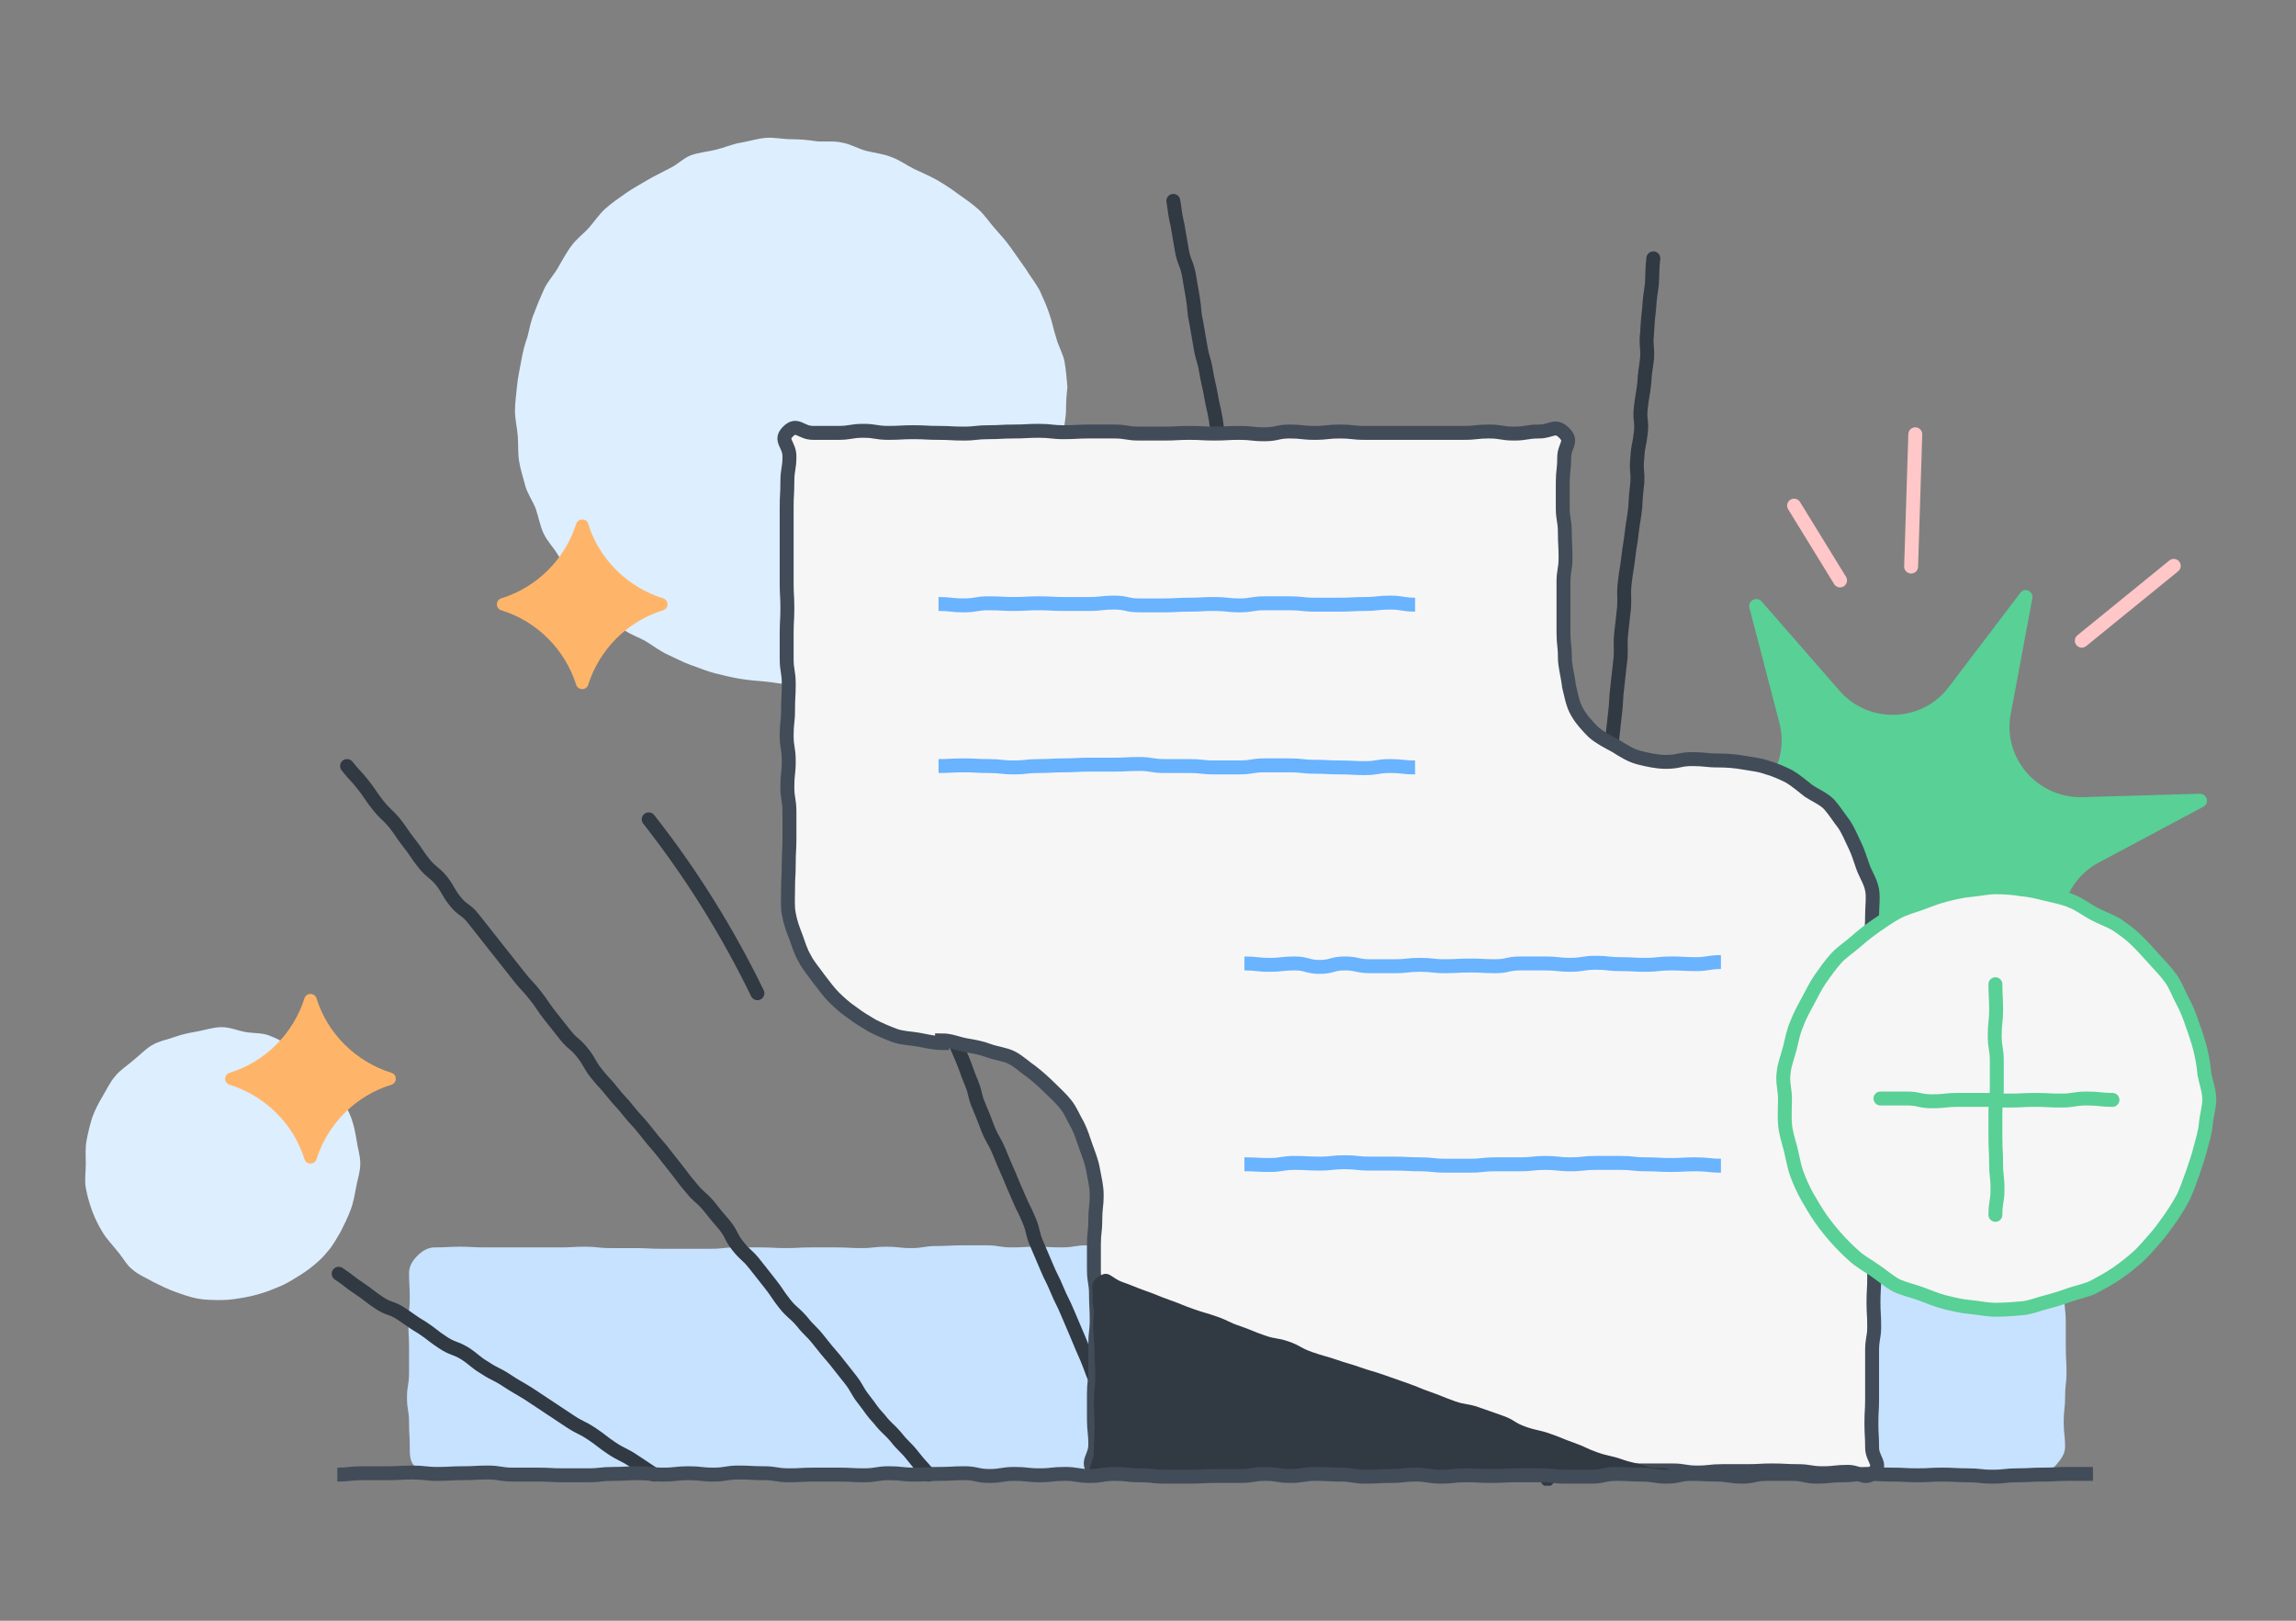 <svg width="136" height="96" viewBox="0 0 136 96" fill="none" xmlns="http://www.w3.org/2000/svg">
<rect x="0" y="0" width="136" height="96" fill="#808080" stroke="none"/>
<g clip-path="url(#clip0)">
<path d="M120.754 87.303C120.011 87.303 120.011 87.303 119.268 87.303C118.526 87.303 118.526 87.221 117.783 87.221C117.04 87.221 117.04 87.344 116.297 87.344C115.554 87.344 115.554 87.344 114.811 87.344C114.069 87.344 114.069 87.344 113.326 87.344C112.583 87.344 112.583 87.303 111.84 87.303C111.097 87.303 111.097 87.344 110.355 87.344C109.612 87.344 109.612 87.303 108.869 87.303C108.126 87.303 108.126 87.221 107.383 87.221C106.641 87.221 106.641 87.385 105.898 87.385C105.155 87.385 105.155 87.303 104.412 87.303C103.669 87.303 103.669 87.303 102.927 87.303C102.184 87.303 102.184 87.303 101.441 87.303C100.698 87.303 100.698 87.221 99.955 87.221C99.213 87.221 99.213 87.303 98.47 87.303C97.727 87.303 97.727 87.221 96.984 87.221C96.241 87.221 96.241 87.221 95.499 87.221C94.756 87.221 94.756 87.303 94.013 87.303C93.27 87.303 93.27 87.18 92.527 87.18C91.784 87.18 91.784 87.303 91.042 87.303C90.299 87.303 90.299 87.303 89.556 87.303C88.813 87.303 88.813 87.303 88.07 87.303C87.328 87.303 87.328 87.262 86.585 87.262C85.842 87.262 85.842 87.221 85.099 87.221C84.356 87.221 84.356 87.138 83.614 87.138C82.871 87.138 82.871 87.262 82.128 87.262C81.385 87.262 81.385 87.303 80.642 87.303C79.9 87.303 79.9 87.138 79.157 87.138C78.414 87.138 78.414 87.138 77.671 87.138C76.928 87.138 76.928 87.18 76.186 87.18C75.443 87.18 75.443 87.221 74.7 87.221C73.957 87.221 73.957 87.221 73.214 87.221C72.472 87.221 72.472 87.262 71.729 87.262C70.986 87.262 70.986 87.262 70.243 87.262C69.5 87.262 69.5 87.221 68.757 87.221C68.015 87.221 68.015 87.18 67.272 87.18C66.529 87.18 66.529 87.221 65.786 87.221C65.043 87.221 65.043 87.221 64.301 87.221C63.558 87.221 63.558 87.303 62.815 87.303C62.072 87.303 62.072 87.18 61.33 87.18C60.587 87.18 60.587 87.262 59.844 87.262C59.101 87.262 59.101 87.18 58.358 87.18C57.615 87.18 57.615 87.221 56.873 87.221C56.13 87.221 56.13 87.303 55.387 87.303C54.644 87.303 54.644 87.18 53.901 87.18C53.159 87.18 53.159 87.303 52.416 87.303C51.673 87.303 51.673 87.221 50.93 87.221C50.187 87.221 50.187 87.262 49.445 87.262C48.702 87.262 48.702 87.18 47.959 87.18C47.216 87.18 47.216 87.138 46.473 87.138C45.731 87.138 45.731 87.221 44.988 87.221C44.245 87.221 44.245 87.138 43.502 87.138C42.759 87.138 42.759 87.138 42.017 87.138C41.274 87.138 41.274 87.138 40.531 87.138C39.788 87.138 39.788 87.262 39.045 87.262C38.303 87.262 38.303 87.221 37.56 87.221C36.817 87.221 36.817 87.262 36.074 87.262C35.331 87.262 35.331 87.18 34.589 87.18C33.846 87.18 33.846 87.262 33.103 87.262C32.36 87.262 32.36 87.303 31.617 87.303C30.875 87.303 30.875 87.221 30.132 87.221C29.389 87.221 29.389 87.303 28.646 87.303C27.903 87.303 27.903 87.18 27.16 87.18C26.418 87.18 26.418 87.18 25.675 87.18C25.262 87.18 24.849 87.138 24.561 86.851C24.272 86.564 24.272 86.154 24.272 85.744C24.272 85.005 24.23 85.005 24.23 84.267C24.23 83.528 24.107 83.528 24.107 82.79C24.107 82.051 24.23 82.051 24.23 81.313C24.23 80.574 24.23 80.574 24.23 79.836C24.23 79.097 24.189 79.097 24.189 78.359C24.189 77.621 24.272 77.621 24.272 76.882C24.272 76.144 24.23 76.144 24.23 75.405C24.23 74.995 24.437 74.667 24.726 74.379C25.015 74.092 25.345 73.887 25.757 73.887C26.5 73.887 26.5 73.846 27.243 73.846C27.986 73.846 27.986 73.887 28.729 73.887C29.471 73.887 29.471 73.887 30.214 73.887C30.957 73.887 30.957 73.887 31.7 73.887C32.443 73.887 32.443 73.887 33.185 73.887C33.928 73.887 33.928 73.846 34.671 73.846C35.414 73.846 35.414 73.928 36.157 73.928C36.9 73.928 36.899 73.928 37.642 73.928C38.385 73.928 38.385 73.969 39.128 73.969C39.871 73.969 39.871 73.969 40.614 73.969C41.356 73.969 41.356 73.969 42.099 73.969C42.842 73.969 42.842 73.887 43.585 73.887C44.328 73.887 44.328 73.887 45.07 73.887C45.813 73.887 45.813 73.928 46.556 73.928C47.299 73.928 47.299 73.887 48.041 73.887C48.784 73.887 48.784 73.887 49.527 73.887C50.27 73.887 50.27 73.928 51.013 73.928C51.756 73.928 51.756 73.846 52.498 73.846C53.241 73.846 53.241 73.928 53.984 73.928C54.727 73.928 54.727 73.805 55.47 73.805C56.212 73.805 56.212 73.764 56.955 73.764C57.698 73.764 57.698 73.764 58.441 73.764C59.184 73.764 59.184 73.887 59.926 73.887C60.669 73.887 60.669 73.846 61.412 73.846C62.155 73.846 62.155 73.887 62.898 73.887C63.64 73.887 63.64 73.764 64.383 73.764C65.126 73.764 65.126 73.928 65.869 73.928C66.612 73.928 66.612 73.805 67.355 73.805C68.097 73.805 68.097 73.805 68.84 73.805C69.583 73.805 69.583 73.805 70.326 73.805C71.069 73.805 71.069 73.764 71.811 73.764C72.554 73.764 72.554 73.887 73.297 73.887C74.04 73.887 74.04 73.928 74.782 73.928C75.525 73.928 75.525 73.928 76.268 73.928C77.011 73.928 77.011 73.846 77.754 73.846C78.497 73.846 78.497 73.805 79.239 73.805C79.982 73.805 79.982 73.846 80.725 73.846C81.468 73.846 81.468 73.887 82.211 73.887C82.953 73.887 82.953 73.887 83.696 73.887C84.439 73.887 84.439 73.764 85.182 73.764C85.925 73.764 85.925 73.887 86.667 73.887C87.41 73.887 87.41 73.928 88.153 73.928C88.896 73.928 88.896 73.846 89.639 73.846C90.381 73.846 90.381 73.928 91.124 73.928C91.867 73.928 91.867 73.887 92.61 73.887C93.353 73.887 93.353 73.805 94.096 73.805C94.838 73.805 94.838 73.764 95.581 73.764C96.324 73.764 96.324 73.846 97.067 73.846C97.809 73.846 97.809 73.805 98.552 73.805C99.295 73.805 99.295 73.764 100.038 73.764C100.781 73.764 100.781 73.887 101.524 73.887C102.266 73.887 102.266 73.846 103.009 73.846C103.752 73.846 103.752 73.887 104.495 73.887C105.238 73.887 105.238 73.928 105.98 73.928C106.723 73.928 106.723 73.928 107.466 73.928C108.209 73.928 108.209 73.969 108.952 73.969C109.694 73.969 109.694 73.887 110.437 73.887C111.18 73.887 111.18 73.764 111.923 73.764C112.666 73.764 112.666 73.887 113.408 73.887C114.151 73.887 114.151 73.887 114.894 73.887C115.637 73.887 115.637 73.846 116.38 73.846C117.122 73.846 117.122 73.805 117.865 73.805C118.608 73.805 118.608 73.928 119.351 73.928C120.094 73.928 120.094 73.887 120.836 73.887C121.249 73.887 121.579 74.092 121.868 74.338C122.157 74.626 122.281 74.954 122.281 75.364C122.281 76.103 122.281 76.103 122.281 76.841C122.281 77.579 122.363 77.579 122.363 78.318C122.363 79.056 122.363 79.056 122.363 79.795C122.363 80.533 122.405 80.533 122.405 81.272C122.405 82.01 122.322 82.01 122.322 82.749C122.322 83.487 122.24 83.487 122.24 84.226C122.24 84.964 122.322 84.964 122.322 85.703C122.322 86.113 122.074 86.441 121.827 86.728C121.497 87.138 121.167 87.303 120.754 87.303Z" fill="#C7E2FF"/>
<path d="M20.062 75.446C20.681 75.856 20.64 75.898 21.259 76.308C21.878 76.718 21.837 76.759 22.456 77.169C23.075 77.58 23.157 77.415 23.776 77.826C24.395 78.236 24.395 78.277 25.014 78.646C25.633 79.056 25.592 79.098 26.211 79.508C26.83 79.918 26.913 79.795 27.532 80.164C28.151 80.575 28.109 80.656 28.728 81.026C29.347 81.436 29.389 81.354 30.008 81.764C30.627 82.174 30.627 82.133 31.287 82.544C31.906 82.954 31.906 82.954 32.525 83.364C33.144 83.775 33.144 83.775 33.763 84.185C34.382 84.595 34.423 84.513 35.042 84.923C35.661 85.334 35.62 85.374 36.239 85.785C36.858 86.195 36.899 86.113 37.518 86.523C38.137 86.933 38.137 86.933 38.756 87.344" stroke="#313942" stroke-width="0.825" stroke-miterlimit="10" stroke-linecap="round"/>
<path d="M20.558 45.374C21.011 45.949 21.053 45.908 21.507 46.482C21.961 47.057 21.919 47.098 22.373 47.672C22.827 48.246 22.91 48.205 23.364 48.739C23.818 49.313 23.776 49.354 24.23 49.928C24.684 50.503 24.643 50.544 25.097 51.118C25.551 51.693 25.675 51.61 26.128 52.144C26.582 52.718 26.5 52.8 26.954 53.374C27.408 53.949 27.573 53.826 28.027 54.4C28.481 54.974 28.481 54.974 28.935 55.549C29.389 56.123 29.389 56.123 29.843 56.698C30.297 57.272 30.297 57.272 30.75 57.846C31.204 58.421 31.246 58.38 31.7 58.954C32.154 59.528 32.112 59.569 32.566 60.144C33.02 60.718 33.02 60.718 33.474 61.292C33.928 61.867 34.052 61.785 34.506 62.359C34.96 62.934 34.877 63.016 35.331 63.59C35.785 64.164 35.826 64.123 36.28 64.698C36.734 65.272 36.775 65.231 37.229 65.805C37.683 66.38 37.725 66.339 38.178 66.913C38.632 67.487 38.632 67.487 39.128 68.062C39.582 68.636 39.582 68.636 40.035 69.21C40.489 69.785 40.448 69.785 40.943 70.359C41.397 70.933 41.48 70.851 41.975 71.426C42.429 72 42.429 72 42.924 72.575C43.378 73.149 43.254 73.231 43.708 73.805C44.162 74.38 44.245 74.298 44.699 74.872C45.153 75.446 45.153 75.446 45.606 76.021C46.06 76.595 46.019 76.636 46.473 77.21C46.927 77.785 47.01 77.703 47.505 78.277C47.959 78.851 48.041 78.81 48.495 79.385C48.949 79.959 48.949 79.959 49.444 80.534C49.898 81.108 49.898 81.108 50.352 81.682C50.806 82.257 50.724 82.339 51.178 82.913C51.632 83.487 51.59 83.528 52.086 84.062C52.539 84.636 52.622 84.595 53.076 85.128C53.53 85.703 53.612 85.662 54.066 86.236C54.52 86.81 54.562 86.81 55.015 87.344" stroke="#313942" stroke-width="0.825" stroke-miterlimit="10" stroke-linecap="round"/>
<path d="M39.664 21.99C39.953 22.687 40.118 22.605 40.407 23.303C40.696 24 40.572 24.041 40.861 24.697C41.15 25.395 41.15 25.395 41.439 26.051C41.727 26.749 41.769 26.708 42.058 27.405C42.346 28.103 42.305 28.103 42.594 28.759C42.883 29.456 42.8 29.456 43.089 30.154C43.378 30.851 43.502 30.769 43.791 31.467C44.08 32.164 44.038 32.164 44.327 32.861C44.616 33.559 44.534 33.6 44.823 34.256C45.111 34.954 45.235 34.872 45.524 35.569C45.813 36.267 45.854 36.226 46.143 36.923C46.432 37.62 46.308 37.661 46.597 38.318C46.886 39.015 47.01 38.933 47.299 39.631C47.587 40.328 47.464 40.369 47.752 41.026C48.041 41.723 48.041 41.682 48.33 42.38C48.619 43.077 48.537 43.118 48.825 43.774C49.114 44.472 49.156 44.431 49.444 45.128C49.733 45.826 49.816 45.785 50.105 46.441C50.394 47.139 50.352 47.139 50.641 47.836C50.93 48.533 50.93 48.533 51.178 49.19C51.467 49.887 51.508 49.846 51.797 50.544C52.086 51.241 52.003 51.241 52.292 51.938C52.581 52.636 52.705 52.554 52.993 53.251C53.282 53.949 53.282 53.949 53.571 54.605C53.86 55.303 53.819 55.303 54.108 55.959C54.397 56.656 54.355 56.656 54.644 57.354C54.933 58.051 54.892 58.051 55.181 58.708C55.469 59.405 55.593 59.323 55.882 60.02C56.171 60.718 56.171 60.718 56.419 61.374C56.707 62.072 56.707 62.031 56.996 62.728C57.285 63.426 57.244 63.426 57.533 64.123C57.822 64.82 57.698 64.862 57.987 65.518C58.276 66.215 58.276 66.215 58.523 66.872C58.812 67.569 58.895 67.528 59.184 68.226C59.472 68.923 59.472 68.923 59.761 69.579C60.05 70.277 60.05 70.277 60.339 70.933C60.628 71.631 60.669 71.59 60.958 72.287C61.247 72.985 61.123 73.026 61.412 73.682C61.701 74.379 61.701 74.338 61.99 75.036C62.279 75.733 62.32 75.692 62.609 76.39C62.898 77.087 62.939 77.046 63.228 77.744C63.517 78.441 63.517 78.4 63.805 79.097C64.094 79.795 64.094 79.795 64.383 80.451C64.672 81.149 64.631 81.149 64.92 81.805C65.208 82.503 65.085 82.544 65.374 83.2C65.662 83.897 65.662 83.897 65.951 84.554C66.24 85.251 66.323 85.21 66.612 85.867C66.9 86.564 66.942 86.523 67.231 87.221" stroke="#313942" stroke-width="0.825" stroke-miterlimit="10" stroke-linecap="round"/>
<path d="M69.5 11.898C69.624 12.636 69.583 12.636 69.748 13.333C69.872 14.072 69.872 14.072 69.995 14.769C70.119 15.508 70.243 15.467 70.408 16.205C70.532 16.944 70.532 16.944 70.656 17.641C70.779 18.38 70.697 18.38 70.862 19.118C70.986 19.856 70.986 19.856 71.11 20.554C71.234 21.292 71.316 21.251 71.44 21.99C71.564 22.728 71.605 22.728 71.729 23.426C71.853 24.164 71.894 24.123 72.017 24.862C72.141 25.6 72.059 25.6 72.183 26.338C72.306 27.077 72.265 27.077 72.43 27.774C72.554 28.513 72.595 28.513 72.719 29.21C72.843 29.949 72.967 29.908 73.132 30.646C73.255 31.385 73.132 31.385 73.297 32.123C73.421 32.862 73.544 32.821 73.668 33.559C73.792 34.297 73.833 34.297 73.957 34.995C74.081 35.733 74.081 35.733 74.246 36.431C74.37 37.169 74.287 37.169 74.411 37.908C74.535 38.646 74.617 38.605 74.782 39.344C74.906 40.082 74.906 40.082 75.03 40.779C75.154 41.518 75.195 41.518 75.319 42.215C75.443 42.954 75.401 42.954 75.567 43.651C75.69 44.39 75.608 44.39 75.732 45.128C75.855 45.867 75.938 45.826 76.103 46.564C76.227 47.303 76.186 47.303 76.351 48C76.474 48.739 76.598 48.697 76.722 49.436C76.846 50.174 76.887 50.133 77.052 50.872C77.176 51.61 77.176 51.61 77.3 52.308C77.424 53.046 77.424 53.046 77.547 53.744C77.671 54.482 77.712 54.482 77.836 55.179C77.96 55.918 77.877 55.918 78.001 56.656C78.125 57.395 78.208 57.354 78.331 58.092C78.455 58.831 78.414 58.831 78.579 59.528C78.703 60.267 78.785 60.226 78.909 60.964C79.033 61.703 78.992 61.703 79.157 62.4C79.281 63.139 79.281 63.139 79.404 63.836C79.528 64.574 79.652 64.533 79.776 65.272C79.9 66.01 79.776 66.01 79.941 66.749C80.065 67.487 80.106 67.487 80.23 68.185C80.353 68.923 80.436 68.882 80.601 69.621C80.725 70.359 80.601 70.359 80.766 71.097C80.89 71.836 81.055 71.795 81.22 72.533C81.344 73.272 81.303 73.272 81.426 73.969C81.55 74.708 81.55 74.708 81.715 75.405C81.839 76.144 81.88 76.103 82.004 76.841C82.128 77.579 82.128 77.579 82.293 78.277C82.417 79.015 82.458 79.015 82.582 79.713C82.706 80.451 82.664 80.451 82.788 81.19C82.912 81.928 82.788 81.928 82.953 82.667C83.077 83.405 83.283 83.364 83.407 84.062C83.531 84.8 83.49 84.8 83.655 85.538C83.779 86.277 83.696 86.277 83.861 87.015" stroke="#313942" stroke-width="0.825" stroke-miterlimit="10" stroke-linecap="round"/>
<path d="M97.933 15.303C97.851 16.041 97.892 16.041 97.851 16.78C97.768 17.518 97.727 17.518 97.686 18.257C97.603 18.995 97.603 18.995 97.562 19.733C97.479 20.472 97.603 20.472 97.562 21.21C97.479 21.949 97.438 21.949 97.397 22.687C97.314 23.426 97.273 23.426 97.19 24.164C97.108 24.903 97.273 24.903 97.19 25.641C97.108 26.38 97.025 26.38 96.984 27.118C96.901 27.857 97.025 27.857 96.984 28.595C96.901 29.334 96.901 29.334 96.86 30.072C96.778 30.81 96.737 30.81 96.654 31.549C96.571 32.287 96.53 32.287 96.448 33.026C96.365 33.764 96.324 33.764 96.241 34.503C96.159 35.241 96.241 35.241 96.2 35.98C96.118 36.718 96.118 36.718 96.035 37.457C95.952 38.195 96.035 38.195 95.994 38.934C95.911 39.672 95.911 39.672 95.829 40.41C95.746 41.149 95.746 41.149 95.705 41.887C95.622 42.626 95.622 42.626 95.54 43.364C95.457 44.103 95.457 44.103 95.375 44.841C95.292 45.58 95.416 45.58 95.333 46.318C95.251 47.057 95.168 47.057 95.086 47.795C95.003 48.533 95.168 48.533 95.127 49.272C95.044 50.01 94.921 50.01 94.838 50.708C94.756 51.446 94.797 51.446 94.714 52.185C94.632 52.923 94.797 52.923 94.714 53.662C94.632 54.4 94.549 54.4 94.467 55.139C94.384 55.877 94.384 55.877 94.302 56.616C94.219 57.354 94.302 57.354 94.26 58.093C94.178 58.831 94.137 58.831 94.054 59.569C93.972 60.308 93.93 60.308 93.889 61.046C93.806 61.785 93.93 61.785 93.848 62.523C93.765 63.262 93.889 63.262 93.806 64C93.724 64.739 93.683 64.739 93.6 65.477C93.518 66.216 93.435 66.216 93.394 66.954C93.311 67.692 93.311 67.692 93.27 68.431C93.188 69.169 93.311 69.169 93.27 69.908C93.188 70.646 93.229 70.646 93.188 71.385C93.105 72.123 93.022 72.123 92.981 72.862C92.899 73.6 92.899 73.6 92.816 74.339C92.734 75.077 92.651 75.077 92.61 75.816C92.527 76.554 92.569 76.554 92.486 77.293C92.403 78.031 92.486 78.031 92.445 78.769C92.362 79.508 92.321 79.508 92.238 80.246C92.156 80.985 92.321 80.985 92.238 81.723C92.156 82.462 92.197 82.462 92.115 83.2C92.032 83.939 92.032 83.939 91.991 84.677C91.908 85.416 91.867 85.416 91.784 86.154C91.702 86.892 91.743 86.892 91.661 87.631" stroke="#313942" stroke-width="0.825" stroke-miterlimit="10" stroke-linecap="round"/>
<path d="M120.382 35.446L119.103 42.297C118.608 44.882 120.671 47.261 123.312 47.22L130.287 47.015C130.74 47.015 130.906 47.59 130.493 47.795L124.344 51.077C121.992 52.308 121.414 55.385 123.106 57.436L127.604 62.728C127.893 63.056 127.522 63.59 127.109 63.385L120.713 60.636C118.278 59.569 115.472 61.046 114.977 63.631L113.615 70.441C113.532 70.892 112.913 70.892 112.789 70.482L110.974 63.795C110.272 61.251 107.383 59.979 105.031 61.21L98.841 64.41C98.428 64.615 98.016 64.164 98.305 63.795L102.431 58.174C103.999 56.041 103.215 53.005 100.781 51.938L94.384 49.108C93.972 48.944 94.095 48.328 94.549 48.287L101.523 48C104.165 47.877 106.063 45.374 105.403 42.831L103.628 36.02C103.504 35.569 104.082 35.282 104.371 35.651L108.952 40.903C110.685 42.913 113.862 42.79 115.43 40.697L119.64 35.159C119.887 34.749 120.465 34.995 120.382 35.446Z" fill="#59D095"/>
<path d="M63.145 24.247C63.145 24.739 63.021 25.232 62.98 25.724C62.939 26.216 63.063 26.75 62.98 27.242C62.898 27.734 62.65 28.186 62.526 28.678C62.402 29.17 62.361 29.663 62.155 30.155C61.99 30.606 61.742 31.098 61.536 31.509C61.329 31.96 60.999 32.37 60.71 32.781C60.463 33.191 60.174 33.642 59.885 34.052C59.596 34.462 59.307 34.873 58.977 35.242C58.647 35.611 58.193 35.898 57.822 36.227C57.45 36.555 57.038 36.842 56.625 37.17C56.212 37.457 55.8 37.704 55.346 37.991C54.933 38.237 54.52 38.565 54.066 38.77C53.612 38.975 53.158 39.221 52.705 39.386C52.251 39.55 51.797 39.796 51.301 39.919C50.806 40.042 50.311 40.001 49.816 40.124C49.321 40.206 48.825 40.329 48.33 40.411C47.835 40.452 47.34 40.534 46.803 40.534C46.308 40.534 45.813 40.411 45.318 40.37C44.823 40.329 44.327 40.288 43.832 40.206C43.337 40.124 42.842 40.001 42.346 39.878C41.851 39.755 41.397 39.55 40.902 39.386C40.448 39.221 39.994 38.975 39.54 38.77C39.087 38.565 38.674 38.237 38.261 37.991C37.848 37.745 37.312 37.581 36.941 37.293C36.528 37.006 36.239 36.596 35.868 36.268C35.496 35.94 35.166 35.57 34.795 35.201C34.465 34.832 34.134 34.462 33.846 34.052C33.557 33.642 33.268 33.232 33.02 32.822C32.773 32.411 32.401 32.042 32.195 31.591C31.988 31.14 31.906 30.647 31.741 30.155C31.576 29.704 31.246 29.252 31.122 28.801C30.998 28.309 30.833 27.857 30.75 27.324C30.668 26.832 30.709 26.34 30.668 25.806C30.627 25.314 30.503 24.822 30.503 24.329C30.503 23.837 30.585 23.345 30.627 22.852C30.668 22.36 30.792 21.868 30.874 21.375C30.957 20.883 31.081 20.391 31.246 19.939C31.369 19.447 31.452 18.955 31.658 18.504C31.823 18.052 32.03 17.56 32.236 17.109C32.443 16.657 32.814 16.288 33.062 15.837C33.309 15.427 33.557 14.934 33.846 14.565C34.134 14.155 34.547 13.868 34.877 13.498C35.207 13.129 35.496 12.678 35.868 12.35C36.239 12.021 36.652 11.734 37.064 11.447C37.477 11.16 37.931 10.914 38.344 10.668C38.756 10.421 39.21 10.216 39.664 9.97C40.118 9.765 40.489 9.355 40.944 9.191C41.397 9.027 41.934 8.986 42.429 8.863C42.924 8.739 43.378 8.534 43.873 8.452C44.369 8.37 44.864 8.206 45.359 8.165C45.854 8.124 46.349 8.247 46.886 8.247C47.381 8.247 47.876 8.288 48.371 8.37C48.867 8.411 49.403 8.329 49.898 8.452C50.394 8.534 50.847 8.822 51.343 8.945C51.838 9.068 52.333 9.109 52.828 9.314C53.282 9.478 53.736 9.806 54.149 10.011C54.603 10.216 55.057 10.421 55.511 10.668C55.923 10.914 56.377 11.201 56.749 11.488C57.161 11.775 57.574 12.062 57.946 12.391C58.317 12.719 58.606 13.17 58.936 13.54C59.266 13.909 59.596 14.278 59.885 14.688C60.174 15.098 60.463 15.509 60.752 15.919C60.999 16.329 61.329 16.739 61.577 17.191C61.783 17.642 61.99 18.093 62.155 18.586C62.32 19.037 62.402 19.529 62.567 20.021C62.691 20.514 62.98 20.965 63.063 21.457C63.145 21.95 63.186 22.442 63.228 22.934C63.186 23.262 63.145 23.755 63.145 24.247Z" fill="#DDEEFF"/>
<path d="M92.692 38.933C92.692 38.195 92.61 38.195 92.61 37.456C92.61 36.718 92.61 36.718 92.61 35.98C92.61 35.241 92.61 35.241 92.61 34.503C92.61 33.764 92.733 33.764 92.733 33.026C92.733 32.287 92.692 32.287 92.692 31.549C92.692 30.81 92.568 30.81 92.568 30.072C92.568 29.333 92.568 29.333 92.568 28.595C92.568 27.857 92.651 27.857 92.651 27.118C92.651 26.38 93.187 26.174 92.651 25.641C92.114 25.108 91.908 25.559 91.165 25.559C90.422 25.559 90.422 25.682 89.68 25.682C88.937 25.682 88.937 25.559 88.194 25.559C87.451 25.559 87.451 25.641 86.708 25.641C85.966 25.641 85.966 25.641 85.223 25.641H83.82C83.077 25.641 83.077 25.641 82.334 25.641C81.591 25.641 81.591 25.641 80.849 25.641C80.106 25.641 80.106 25.559 79.363 25.559C78.62 25.559 78.62 25.641 77.877 25.641C77.135 25.641 77.135 25.559 76.392 25.559C75.649 25.559 75.649 25.723 74.906 25.723C74.163 25.723 74.163 25.641 73.421 25.641C72.678 25.641 72.678 25.682 71.935 25.682C71.192 25.682 71.192 25.641 70.449 25.641C69.706 25.641 69.706 25.682 68.964 25.682C68.221 25.682 68.221 25.682 67.478 25.682C66.735 25.682 66.735 25.559 65.992 25.559C65.25 25.559 65.25 25.559 64.507 25.559C63.764 25.559 63.764 25.6 63.021 25.6C62.278 25.6 62.278 25.518 61.536 25.518C60.793 25.518 60.793 25.559 60.05 25.559C59.307 25.559 59.307 25.6 58.564 25.6C57.822 25.6 57.822 25.682 57.079 25.682C56.336 25.682 56.336 25.641 55.593 25.641C54.85 25.641 54.85 25.6 54.108 25.6C53.365 25.6 53.365 25.641 52.622 25.641C51.879 25.641 51.879 25.518 51.136 25.518C50.394 25.518 50.394 25.641 49.651 25.641C48.908 25.641 48.908 25.641 48.165 25.641C47.422 25.641 47.216 25.026 46.679 25.559C46.143 26.092 46.762 26.297 46.762 27.036C46.762 27.774 46.638 27.774 46.638 28.554C46.638 29.292 46.597 29.292 46.597 30.031C46.597 30.769 46.597 30.769 46.597 31.549C46.597 32.287 46.597 32.287 46.597 33.026C46.597 33.764 46.597 33.764 46.597 34.544C46.597 35.282 46.638 35.282 46.638 36.021C46.638 36.759 46.597 36.759 46.597 37.538C46.597 38.277 46.597 38.277 46.597 39.015C46.597 39.754 46.721 39.754 46.721 40.533C46.721 41.272 46.679 41.272 46.679 42.051C46.679 42.79 46.597 42.79 46.597 43.569C46.597 44.308 46.721 44.308 46.721 45.087C46.721 45.826 46.638 45.826 46.638 46.605C46.638 47.344 46.762 47.344 46.762 48.123C46.762 48.862 46.762 48.862 46.762 49.641C46.762 50.38 46.721 50.38 46.721 51.159C46.721 51.898 46.679 51.898 46.679 52.677C46.679 53.169 46.638 53.662 46.721 54.113C46.803 54.605 46.968 55.056 47.133 55.467C47.298 55.918 47.422 56.369 47.67 56.78C47.876 57.19 48.206 57.559 48.495 57.969C48.784 58.339 49.073 58.749 49.403 59.077C49.733 59.405 50.105 59.733 50.476 59.98C50.847 60.267 51.26 60.513 51.673 60.759C52.085 60.964 52.539 61.169 52.993 61.333C53.447 61.498 53.942 61.498 54.396 61.58C54.85 61.662 55.346 61.785 55.8 61.785V61.621C56.295 61.621 56.749 61.826 57.203 61.908C57.698 61.99 58.152 62.072 58.564 62.236C59.018 62.4 59.514 62.441 59.926 62.646C60.339 62.851 60.71 63.221 61.082 63.467C61.453 63.754 61.824 64.082 62.155 64.41C62.485 64.739 62.856 65.067 63.145 65.436C63.434 65.805 63.599 66.257 63.846 66.667C64.053 67.077 64.177 67.528 64.342 67.98C64.507 68.431 64.672 68.841 64.754 69.333C64.837 69.785 64.961 70.277 64.961 70.769C64.961 71.508 64.878 71.508 64.878 72.246C64.878 72.985 64.796 72.985 64.796 73.723C64.796 74.462 64.796 74.462 64.796 75.2C64.796 75.939 64.919 75.939 64.919 76.677C64.919 77.415 64.961 77.415 64.961 78.154C64.961 78.892 64.878 78.892 64.878 79.631C64.878 80.369 64.878 80.369 64.878 81.108C64.878 81.846 64.796 81.846 64.796 82.585C64.796 83.323 64.796 83.323 64.796 84.062C64.796 84.8 64.878 84.8 64.878 85.58C64.878 86.318 64.3 86.605 64.837 87.138C65.373 87.672 65.621 87.015 66.364 87.015C67.107 87.015 67.107 87.015 67.849 87.015C68.592 87.015 68.592 87.015 69.335 87.015C70.078 87.015 70.078 87.097 70.821 87.097C71.563 87.097 71.563 87.097 72.306 87.097C73.049 87.097 73.049 87.138 73.792 87.138C74.535 87.138 74.535 87.18 75.278 87.18C76.02 87.18 76.02 87.221 76.763 87.221C77.506 87.221 77.506 87.097 78.249 87.097C78.992 87.097 78.992 87.097 79.734 87.097C80.477 87.097 80.477 87.18 81.22 87.18C81.963 87.18 81.963 87.221 82.706 87.221C83.448 87.221 83.448 87.138 84.191 87.138C84.934 87.138 84.934 87.138 85.677 87.138C86.42 87.138 86.42 87.097 87.162 87.097C87.905 87.097 87.905 87.18 88.648 87.18C89.391 87.18 89.391 87.221 90.134 87.221C90.876 87.221 90.876 87.221 91.619 87.221C92.362 87.221 92.362 87.097 93.105 87.097C93.848 87.097 93.848 87.221 94.59 87.221C95.333 87.221 95.333 87.097 96.076 87.097C96.819 87.097 96.819 87.097 97.562 87.097C98.304 87.097 98.304 87.097 99.047 87.097C99.79 87.097 99.79 87.221 100.533 87.221C101.276 87.221 101.276 87.138 102.018 87.138C102.761 87.138 102.761 87.138 103.504 87.138C104.247 87.138 104.247 87.097 104.99 87.097C105.732 87.097 105.732 87.138 106.475 87.138C107.218 87.138 107.218 87.262 107.961 87.262C108.704 87.262 108.704 87.18 109.447 87.18C110.189 87.18 110.437 87.713 110.973 87.221C111.51 86.728 110.891 86.441 110.891 85.744C110.891 85.005 110.85 85.005 110.85 84.308C110.85 83.569 110.891 83.569 110.891 82.872C110.891 82.133 110.891 82.133 110.891 81.436C110.891 80.698 110.891 80.698 110.891 80C110.891 79.262 111.015 79.262 111.015 78.564C111.015 77.826 110.973 77.826 110.973 77.128C110.973 76.431 111.015 76.39 111.015 75.692C111.015 74.954 110.973 74.954 110.973 74.257C110.973 73.518 111.015 73.518 111.015 72.821C111.015 72.082 111.015 72.082 111.015 71.385C111.015 70.646 110.891 70.646 110.891 69.949C110.891 69.21 111.015 69.21 111.015 68.513C111.015 67.774 111.015 67.774 111.015 67.077C111.015 66.338 110.932 66.338 110.932 65.641C110.932 64.903 111.056 64.903 111.056 64.205C111.056 63.467 110.891 63.467 110.891 62.769C110.891 62.031 110.932 62.031 110.932 61.333C110.932 60.595 110.932 60.595 110.932 59.898C110.932 59.159 110.891 59.159 110.891 58.462C110.891 57.723 110.891 57.723 110.891 57.026C110.891 56.287 110.85 56.287 110.85 55.59C110.85 54.851 110.891 54.851 110.891 54.154C110.891 53.662 110.973 53.169 110.891 52.718C110.808 52.226 110.519 51.815 110.354 51.364C110.189 50.913 110.066 50.462 109.859 50.051C109.653 49.641 109.488 49.19 109.199 48.78C108.91 48.41 108.662 48 108.332 47.631C108.002 47.303 107.507 47.097 107.136 46.851C106.764 46.564 106.393 46.236 105.98 45.99C105.567 45.785 105.113 45.58 104.66 45.456C104.206 45.292 103.71 45.251 103.256 45.169C102.803 45.087 102.307 45.046 101.812 45.046C101.028 45.046 101.028 44.964 100.244 44.964C99.46 44.964 99.46 45.128 98.676 45.128C98.139 45.128 97.603 45.005 97.108 44.882C96.612 44.759 96.159 44.472 95.705 44.185C95.251 43.938 94.755 43.692 94.384 43.364C94.013 42.995 93.641 42.585 93.394 42.133C93.146 41.682 93.064 41.149 92.94 40.657C92.857 39.959 92.692 39.467 92.692 38.933Z" fill="#F6F6F6"/>
<path d="M92.692 38.933C92.692 38.195 92.61 38.195 92.61 37.456C92.61 36.718 92.61 36.718 92.61 35.98C92.61 35.241 92.61 35.241 92.61 34.503C92.61 33.764 92.733 33.764 92.733 33.026C92.733 32.287 92.692 32.287 92.692 31.549C92.692 30.81 92.568 30.81 92.568 30.072C92.568 29.333 92.568 29.333 92.568 28.595C92.568 27.857 92.651 27.857 92.651 27.118C92.651 26.38 93.187 26.174 92.651 25.641C92.114 25.108 91.908 25.559 91.165 25.559C90.422 25.559 90.422 25.682 89.68 25.682C88.937 25.682 88.937 25.559 88.194 25.559C87.451 25.559 87.451 25.641 86.708 25.641C85.966 25.641 85.966 25.641 85.223 25.641H83.82C83.077 25.641 83.077 25.641 82.334 25.641C81.591 25.641 81.591 25.641 80.849 25.641C80.106 25.641 80.106 25.559 79.363 25.559C78.62 25.559 78.62 25.641 77.877 25.641C77.135 25.641 77.135 25.559 76.392 25.559C75.649 25.559 75.649 25.723 74.906 25.723C74.163 25.723 74.163 25.641 73.421 25.641C72.678 25.641 72.678 25.682 71.935 25.682C71.192 25.682 71.192 25.641 70.449 25.641C69.706 25.641 69.706 25.682 68.964 25.682C68.221 25.682 68.221 25.682 67.478 25.682C66.735 25.682 66.735 25.559 65.992 25.559C65.25 25.559 65.25 25.559 64.507 25.559C63.764 25.559 63.764 25.6 63.021 25.6C62.278 25.6 62.278 25.518 61.536 25.518C60.793 25.518 60.793 25.559 60.05 25.559C59.307 25.559 59.307 25.6 58.564 25.6C57.822 25.6 57.822 25.682 57.079 25.682C56.336 25.682 56.336 25.641 55.593 25.641C54.85 25.641 54.85 25.6 54.108 25.6C53.365 25.6 53.365 25.641 52.622 25.641C51.879 25.641 51.879 25.518 51.136 25.518C50.394 25.518 50.394 25.641 49.651 25.641C48.908 25.641 48.908 25.641 48.165 25.641C47.422 25.641 47.216 25.026 46.679 25.559C46.143 26.092 46.762 26.297 46.762 27.036C46.762 27.774 46.638 27.774 46.638 28.554C46.638 29.292 46.597 29.292 46.597 30.031C46.597 30.769 46.597 30.769 46.597 31.549C46.597 32.287 46.597 32.287 46.597 33.026C46.597 33.764 46.597 33.764 46.597 34.544C46.597 35.282 46.638 35.282 46.638 36.021C46.638 36.759 46.597 36.759 46.597 37.538C46.597 38.277 46.597 38.277 46.597 39.015C46.597 39.754 46.721 39.754 46.721 40.533C46.721 41.272 46.679 41.272 46.679 42.051C46.679 42.79 46.597 42.79 46.597 43.569C46.597 44.308 46.721 44.308 46.721 45.087C46.721 45.826 46.638 45.826 46.638 46.605C46.638 47.344 46.762 47.344 46.762 48.123C46.762 48.862 46.762 48.862 46.762 49.641C46.762 50.38 46.721 50.38 46.721 51.159C46.721 51.898 46.679 51.898 46.679 52.677C46.679 53.169 46.638 53.662 46.721 54.113C46.803 54.605 46.968 55.056 47.133 55.467C47.298 55.918 47.422 56.369 47.67 56.78C47.876 57.19 48.206 57.559 48.495 57.969C48.784 58.339 49.073 58.749 49.403 59.077C49.733 59.405 50.105 59.733 50.476 59.98C50.847 60.267 51.26 60.513 51.673 60.759C52.085 60.964 52.539 61.169 52.993 61.333C53.447 61.498 53.942 61.498 54.396 61.58C54.85 61.662 55.346 61.785 55.8 61.785V61.621C56.295 61.621 56.749 61.826 57.203 61.908C57.698 61.99 58.152 62.072 58.564 62.236C59.018 62.4 59.514 62.441 59.926 62.646C60.339 62.851 60.71 63.221 61.082 63.467C61.453 63.754 61.824 64.082 62.155 64.41C62.485 64.739 62.856 65.067 63.145 65.436C63.434 65.805 63.599 66.257 63.846 66.667C64.053 67.077 64.177 67.528 64.342 67.98C64.507 68.431 64.672 68.841 64.754 69.333C64.837 69.785 64.961 70.277 64.961 70.769C64.961 71.508 64.878 71.508 64.878 72.246C64.878 72.985 64.796 72.985 64.796 73.723C64.796 74.462 64.796 74.462 64.796 75.2C64.796 75.939 64.919 75.939 64.919 76.677C64.919 77.415 64.961 77.415 64.961 78.154C64.961 78.892 64.878 78.892 64.878 79.631C64.878 80.369 64.878 80.369 64.878 81.108C64.878 81.846 64.796 81.846 64.796 82.585C64.796 83.323 64.796 83.323 64.796 84.062C64.796 84.8 64.878 84.8 64.878 85.58C64.878 86.318 64.3 86.605 64.837 87.138C65.373 87.672 65.621 87.016 66.364 87.016C67.107 87.016 67.107 87.016 67.849 87.016C68.592 87.016 68.592 87.016 69.335 87.016C70.078 87.016 70.078 87.097 70.821 87.097C71.563 87.097 71.563 87.097 72.306 87.097C73.049 87.097 73.049 87.138 73.792 87.138C74.535 87.138 74.535 87.18 75.278 87.18C76.02 87.18 76.02 87.221 76.763 87.221C77.506 87.221 77.506 87.097 78.249 87.097C78.992 87.097 78.992 87.097 79.734 87.097C80.477 87.097 80.477 87.18 81.22 87.18C81.963 87.18 81.963 87.221 82.706 87.221C83.448 87.221 83.448 87.138 84.191 87.138C84.934 87.138 84.934 87.138 85.677 87.138C86.42 87.138 86.42 87.097 87.162 87.097C87.905 87.097 87.905 87.18 88.648 87.18C89.391 87.18 89.391 87.221 90.134 87.221C90.876 87.221 90.876 87.221 91.619 87.221C92.362 87.221 92.362 87.097 93.105 87.097C93.848 87.097 93.848 87.221 94.59 87.221C95.333 87.221 95.333 87.097 96.076 87.097C96.819 87.097 96.819 87.097 97.562 87.097C98.304 87.097 98.304 87.097 99.047 87.097C99.79 87.097 99.79 87.221 100.533 87.221C101.276 87.221 101.276 87.138 102.018 87.138C102.761 87.138 102.761 87.138 103.504 87.138C104.247 87.138 104.247 87.097 104.99 87.097C105.732 87.097 105.732 87.138 106.475 87.138C107.218 87.138 107.218 87.262 107.961 87.262C108.704 87.262 108.704 87.18 109.447 87.18C110.189 87.18 110.437 87.713 110.973 87.221C111.51 86.728 110.891 86.441 110.891 85.744C110.891 85.005 110.85 85.005 110.85 84.308C110.85 83.569 110.891 83.569 110.891 82.872C110.891 82.133 110.891 82.133 110.891 81.436C110.891 80.698 110.891 80.698 110.891 80C110.891 79.262 111.015 79.262 111.015 78.564C111.015 77.826 110.973 77.826 110.973 77.128C110.973 76.431 111.015 76.39 111.015 75.692C111.015 74.954 110.973 74.954 110.973 74.257C110.973 73.518 111.015 73.518 111.015 72.821C111.015 72.082 111.015 72.082 111.015 71.385C111.015 70.646 110.891 70.646 110.891 69.949C110.891 69.21 111.015 69.21 111.015 68.513C111.015 67.774 111.015 67.774 111.015 67.077C111.015 66.338 110.932 66.338 110.932 65.641C110.932 64.903 111.056 64.903 111.056 64.205C111.056 63.467 110.891 63.467 110.891 62.769C110.891 62.031 110.932 62.031 110.932 61.333C110.932 60.595 110.932 60.595 110.932 59.898C110.932 59.159 110.891 59.159 110.891 58.462C110.891 57.723 110.891 57.723 110.891 57.026C110.891 56.287 110.85 56.287 110.85 55.59C110.85 54.851 110.891 54.851 110.891 54.154C110.891 53.662 110.973 53.169 110.891 52.718C110.808 52.226 110.519 51.815 110.354 51.364C110.189 50.913 110.066 50.462 109.859 50.051C109.653 49.641 109.488 49.19 109.199 48.78C108.91 48.41 108.662 48 108.332 47.631C108.002 47.303 107.507 47.097 107.136 46.851C106.764 46.564 106.393 46.236 105.98 45.99C105.567 45.785 105.113 45.58 104.66 45.456C104.206 45.292 103.71 45.251 103.256 45.169C102.803 45.087 102.307 45.046 101.812 45.046C101.028 45.046 101.028 44.964 100.244 44.964C99.46 44.964 99.46 45.128 98.676 45.128C98.139 45.128 97.603 45.005 97.108 44.882C96.612 44.759 96.159 44.472 95.705 44.185C95.251 43.938 94.755 43.692 94.384 43.364C94.013 42.995 93.641 42.585 93.394 42.133C93.146 41.682 93.064 41.149 92.94 40.657C92.857 39.959 92.692 39.467 92.692 38.933Z" stroke="#414C58" stroke-width="0.825" stroke-miterlimit="10" stroke-linecap="round"/>
<path d="M55.593 35.775C56.336 35.775 56.336 35.858 57.079 35.858C57.822 35.858 57.822 35.734 58.564 35.734C59.307 35.734 59.307 35.775 60.05 35.775C60.793 35.775 60.793 35.734 61.536 35.734C62.278 35.734 62.278 35.775 63.021 35.775C63.764 35.775 63.764 35.775 64.507 35.775C65.25 35.775 65.25 35.692 65.992 35.692C66.735 35.692 66.735 35.858 67.478 35.858C68.221 35.858 68.221 35.858 68.964 35.858C69.706 35.858 69.706 35.816 70.449 35.816C71.192 35.816 71.192 35.775 71.935 35.775C72.678 35.775 72.678 35.858 73.421 35.858C74.163 35.858 74.163 35.734 74.906 35.734C75.649 35.734 75.649 35.734 76.392 35.734C77.135 35.734 77.135 35.816 77.877 35.816C78.62 35.816 78.62 35.816 79.363 35.816C80.106 35.816 80.106 35.775 80.849 35.775C81.591 35.775 81.591 35.692 82.334 35.692C83.077 35.692 83.077 35.816 83.82 35.816" stroke="#69B3FF" stroke-width="0.825" stroke-miterlimit="10"/>
<path d="M73.71 57.067C74.452 57.067 74.452 57.149 75.195 57.149C75.938 57.149 75.938 57.067 76.681 57.067C77.424 57.067 77.424 57.272 78.166 57.272C78.909 57.272 78.909 57.067 79.652 57.067C80.395 57.067 80.395 57.231 81.138 57.231C81.88 57.231 81.88 57.231 82.623 57.231C83.366 57.231 83.366 57.149 84.109 57.149C84.852 57.149 84.852 57.231 85.594 57.231C86.337 57.231 86.337 57.19 87.08 57.19C87.823 57.19 87.823 57.231 88.566 57.231C89.308 57.231 89.308 57.067 90.051 57.067C90.794 57.067 90.794 57.067 91.537 57.067C92.28 57.067 92.28 57.149 93.022 57.149C93.765 57.149 93.765 57.026 94.508 57.026C95.251 57.026 95.251 57.108 95.994 57.108C96.736 57.108 96.736 57.149 97.479 57.149C98.222 57.149 98.222 57.067 98.965 57.067C99.708 57.067 99.708 57.108 100.45 57.108C101.193 57.108 101.193 56.985 101.936 56.985" stroke="#69B3FF" stroke-width="0.825" stroke-miterlimit="10"/>
<path d="M73.71 68.964C74.452 68.964 74.452 69.005 75.195 69.005C75.938 69.005 75.938 68.882 76.681 68.882C77.424 68.882 77.424 68.923 78.166 68.923C78.909 68.923 78.909 68.841 79.652 68.841C80.395 68.841 80.395 68.923 81.138 68.923C81.88 68.923 81.88 68.923 82.623 68.923C83.366 68.923 83.366 68.964 84.109 68.964C84.852 68.964 84.852 69.046 85.594 69.046C86.337 69.046 86.337 69.046 87.08 69.046C87.823 69.046 87.823 68.964 88.566 68.964C89.308 68.964 89.308 68.964 90.051 68.964C90.794 68.964 90.794 68.882 91.537 68.882C92.28 68.882 92.28 68.964 93.022 68.964C93.765 68.964 93.765 68.882 94.508 68.882C95.251 68.882 95.251 68.882 95.994 68.882C96.736 68.882 96.736 68.964 97.479 68.964C98.222 68.964 98.222 69.005 98.965 69.005C99.708 69.005 99.708 68.964 100.45 68.964C101.193 68.964 101.193 69.046 101.936 69.046" stroke="#69B3FF" stroke-width="0.825" stroke-miterlimit="10"/>
<path d="M55.593 45.374C56.336 45.374 56.336 45.334 57.079 45.334C57.822 45.334 57.822 45.374 58.564 45.374C59.307 45.374 59.307 45.457 60.05 45.457C60.793 45.457 60.793 45.374 61.536 45.374C62.278 45.374 62.278 45.334 63.021 45.334C63.764 45.334 63.764 45.292 64.507 45.292C65.25 45.292 65.25 45.292 65.992 45.292C66.735 45.292 66.735 45.252 67.478 45.252C68.221 45.252 68.221 45.374 68.964 45.374C69.706 45.374 69.706 45.374 70.449 45.374C71.192 45.374 71.192 45.457 71.935 45.457C72.678 45.457 72.678 45.457 73.421 45.457C74.163 45.457 74.163 45.334 74.906 45.334C75.649 45.334 75.649 45.334 76.392 45.334C77.135 45.334 77.135 45.416 77.877 45.416C78.62 45.416 78.62 45.457 79.363 45.457C80.106 45.457 80.106 45.498 80.849 45.498C81.591 45.498 81.591 45.374 82.334 45.374C83.077 45.374 83.077 45.457 83.82 45.457" stroke="#69B3FF" stroke-width="0.825" stroke-miterlimit="10"/>
<path d="M65.085 75.611C65.704 75.2 65.786 75.692 66.488 75.939C67.189 76.185 67.189 76.226 67.891 76.472C68.592 76.718 68.592 76.759 69.294 77.005C69.995 77.251 69.995 77.293 70.697 77.539C71.398 77.785 71.398 77.744 72.1 77.99C72.802 78.236 72.76 78.318 73.503 78.564C74.205 78.811 74.205 78.852 74.906 79.098C75.608 79.344 75.649 79.221 76.351 79.467C77.052 79.713 77.011 79.836 77.712 80.082C78.414 80.328 78.414 80.287 79.157 80.534C79.858 80.78 79.858 80.739 80.56 80.985C81.261 81.231 81.261 81.19 81.963 81.436C82.664 81.682 82.664 81.682 83.366 81.928C84.067 82.175 84.067 82.216 84.769 82.462C85.471 82.708 85.471 82.749 86.172 82.995C86.874 83.241 86.915 83.118 87.616 83.364C88.318 83.611 88.318 83.611 89.019 83.857C89.721 84.103 89.68 84.267 90.381 84.513C91.083 84.759 91.124 84.677 91.826 84.923C92.527 85.169 92.527 85.21 93.229 85.457C93.93 85.703 93.93 85.785 94.632 86.031C95.333 86.277 95.375 86.195 96.076 86.441C96.778 86.687 96.819 86.605 97.52 86.852C98.222 87.098 99.089 86.687 99.006 87.426C98.924 88.164 98.181 87.508 97.438 87.508C96.695 87.508 96.695 87.385 95.952 87.385C95.21 87.385 95.21 87.344 94.467 87.344C93.724 87.344 93.724 87.426 92.981 87.426C92.238 87.426 92.238 87.508 91.496 87.508C90.753 87.508 90.753 87.549 90.01 87.549C89.267 87.549 89.267 87.549 88.524 87.549C87.781 87.549 87.781 87.467 87.039 87.467C86.296 87.467 86.296 87.385 85.553 87.385C84.81 87.385 84.81 87.549 84.067 87.549C83.325 87.549 83.325 87.508 82.582 87.508C81.839 87.508 81.839 87.426 81.096 87.426C80.353 87.426 80.353 87.549 79.611 87.549C78.868 87.549 78.868 87.426 78.125 87.426C77.382 87.426 77.382 87.508 76.639 87.508C75.897 87.508 75.897 87.508 75.154 87.508C74.411 87.508 74.411 87.467 73.668 87.467C72.925 87.467 72.925 87.426 72.183 87.426C71.44 87.426 71.44 87.508 70.697 87.508C69.954 87.508 69.954 87.426 69.211 87.426C68.469 87.426 68.469 87.508 67.726 87.508C66.983 87.508 66.983 87.467 66.24 87.467C65.497 87.467 65.291 88 64.796 87.467C64.259 86.933 64.796 86.728 64.796 85.99C64.796 85.251 64.837 85.251 64.837 84.513C64.837 83.775 64.796 83.775 64.796 83.036C64.796 82.298 64.878 82.298 64.878 81.559C64.878 80.821 64.837 80.821 64.837 80.082C64.837 79.344 64.754 79.344 64.754 78.605C64.754 77.867 64.878 77.867 64.713 77.169C64.796 76.267 64.466 76.021 65.085 75.611Z" fill="#313942"/>
<path d="M19.98 87.344C20.723 87.344 20.723 87.262 21.465 87.262C22.208 87.262 22.208 87.262 22.951 87.262C23.694 87.262 23.694 87.221 24.437 87.221C25.18 87.221 25.18 87.303 25.922 87.303C26.665 87.303 26.665 87.262 27.408 87.262C28.151 87.262 28.151 87.221 28.893 87.221C29.636 87.221 29.636 87.344 30.379 87.344C31.122 87.344 31.122 87.344 31.865 87.344C32.608 87.344 32.608 87.385 33.35 87.385C34.093 87.385 34.093 87.385 34.836 87.385C35.579 87.385 35.579 87.303 36.322 87.303C37.064 87.303 37.064 87.262 37.807 87.262C38.55 87.262 38.55 87.344 39.293 87.344C40.036 87.344 40.036 87.262 40.778 87.262C41.521 87.262 41.521 87.344 42.264 87.344C43.007 87.344 43.007 87.221 43.75 87.221C44.492 87.221 44.492 87.262 45.235 87.262C45.978 87.262 45.978 87.385 46.721 87.385C47.464 87.385 47.464 87.344 48.206 87.344C48.949 87.344 48.949 87.344 49.692 87.344C50.435 87.344 50.435 87.385 51.178 87.385C51.92 87.385 51.92 87.262 52.663 87.262C53.406 87.262 53.406 87.344 54.149 87.344C54.892 87.344 54.892 87.303 55.635 87.303C56.377 87.303 56.377 87.262 57.12 87.262C57.863 87.262 57.863 87.426 58.606 87.426C59.349 87.426 59.349 87.303 60.091 87.303C60.834 87.303 60.834 87.385 61.577 87.385C62.32 87.385 62.32 87.303 63.063 87.303C63.805 87.303 63.805 87.426 64.548 87.426C65.291 87.426 65.291 87.303 66.034 87.303C66.777 87.303 66.777 87.385 67.519 87.385C68.262 87.385 68.262 87.467 69.005 87.467C69.748 87.467 69.748 87.467 70.491 87.467C71.233 87.467 71.233 87.426 71.976 87.426C72.719 87.426 72.719 87.426 73.462 87.426C74.205 87.426 74.205 87.303 74.948 87.303C75.69 87.303 75.69 87.426 76.433 87.426C77.176 87.426 77.176 87.303 77.919 87.303C78.662 87.303 78.662 87.344 79.404 87.344C80.147 87.344 80.147 87.467 80.89 87.467C81.633 87.467 81.633 87.426 82.376 87.426C83.118 87.426 83.118 87.344 83.861 87.344C84.604 87.344 84.604 87.467 85.347 87.467C86.09 87.467 86.09 87.385 86.832 87.385C87.575 87.385 87.575 87.426 88.318 87.426C89.061 87.426 89.061 87.385 89.804 87.385C90.546 87.385 90.546 87.385 91.289 87.385C92.032 87.385 92.032 87.467 92.775 87.467C93.518 87.467 93.518 87.467 94.26 87.467C95.003 87.467 95.003 87.303 95.746 87.303C96.489 87.303 96.489 87.344 97.232 87.344C97.974 87.344 97.974 87.467 98.717 87.467C99.46 87.467 99.46 87.303 100.203 87.303C100.946 87.303 100.946 87.344 101.688 87.344C102.431 87.344 102.431 87.467 103.174 87.467C103.917 87.467 103.917 87.303 104.66 87.303C105.402 87.303 105.402 87.303 106.145 87.303C106.888 87.303 106.888 87.467 107.631 87.467C108.374 87.467 108.374 87.385 109.117 87.385C109.859 87.385 109.859 87.303 110.602 87.303C111.345 87.303 111.345 87.344 112.088 87.344C112.831 87.344 112.831 87.385 113.573 87.385C114.316 87.385 114.316 87.344 115.059 87.344C115.802 87.344 115.802 87.385 116.545 87.385C117.287 87.385 117.287 87.467 118.03 87.467C118.773 87.467 118.773 87.385 119.516 87.385C120.259 87.385 120.259 87.344 121.001 87.344C121.744 87.344 121.744 87.303 122.487 87.303C123.23 87.303 123.23 87.303 123.973 87.303" stroke="#414C58" stroke-width="0.825" stroke-miterlimit="10"/>
<path d="M130.864 65.108C130.864 65.6 130.699 66.092 130.658 66.585C130.616 67.077 130.451 67.569 130.328 68.062C130.204 68.554 130.039 69.005 129.874 69.498C129.709 69.949 129.544 70.441 129.337 70.892C129.09 71.344 128.842 71.754 128.553 72.164C128.264 72.575 127.975 72.985 127.645 73.354C127.315 73.723 126.985 74.133 126.614 74.462C126.242 74.79 125.829 75.118 125.417 75.405C125.004 75.692 124.55 75.939 124.096 76.185C123.642 76.431 123.147 76.513 122.652 76.677C122.198 76.841 121.703 77.005 121.208 77.128C120.712 77.251 120.258 77.457 119.722 77.498C119.227 77.539 118.732 77.58 118.195 77.58C117.7 77.58 117.163 77.457 116.668 77.415C116.173 77.374 115.678 77.251 115.183 77.128C114.687 77.005 114.233 76.8 113.78 76.636C113.326 76.472 112.789 76.349 112.335 76.144C111.881 75.897 111.51 75.569 111.097 75.282C110.685 74.995 110.231 74.749 109.859 74.421C109.488 74.092 109.116 73.723 108.786 73.354C108.456 72.985 108.126 72.575 107.837 72.164C107.548 71.754 107.301 71.303 107.053 70.892C106.805 70.441 106.599 69.99 106.434 69.539C106.269 69.087 106.186 68.554 106.063 68.062C105.939 67.569 105.774 67.118 105.732 66.585C105.691 66.092 105.732 65.6 105.732 65.067C105.732 64.575 105.567 64.041 105.65 63.549C105.691 63.056 105.898 62.564 106.021 62.072C106.145 61.58 106.228 61.087 106.434 60.636C106.599 60.185 106.847 59.733 107.094 59.282C107.342 58.831 107.548 58.38 107.837 57.969C108.126 57.559 108.415 57.149 108.745 56.78C109.075 56.41 109.529 56.123 109.9 55.795C110.272 55.467 110.685 55.139 111.097 54.851C111.51 54.564 111.923 54.277 112.376 54.031C112.83 53.785 113.326 53.662 113.78 53.498C114.233 53.333 114.729 53.128 115.224 53.005C115.719 52.882 116.214 52.759 116.709 52.718C117.205 52.677 117.7 52.554 118.236 52.554C118.732 52.554 119.268 52.595 119.763 52.677C120.258 52.718 120.754 52.841 121.249 52.964C121.744 53.087 122.239 53.169 122.693 53.374C123.147 53.539 123.56 53.867 124.014 54.113C124.468 54.359 124.963 54.523 125.376 54.769C125.788 55.056 126.201 55.344 126.572 55.713C126.944 56.082 127.274 56.451 127.604 56.821C127.934 57.19 128.306 57.559 128.594 57.969C128.883 58.38 129.048 58.872 129.296 59.323C129.544 59.775 129.709 60.226 129.874 60.718C130.039 61.169 130.204 61.662 130.328 62.154C130.451 62.646 130.534 63.139 130.575 63.631C130.658 64.082 130.864 64.615 130.864 65.108Z" fill="#F6F6F6"/>
<path d="M130.864 65.108C130.864 65.6 130.699 66.092 130.658 66.585C130.616 67.077 130.451 67.569 130.328 68.062C130.204 68.554 130.039 69.005 129.874 69.498C129.709 69.949 129.544 70.441 129.337 70.892C129.09 71.344 128.842 71.754 128.553 72.164C128.264 72.575 127.975 72.985 127.645 73.354C127.315 73.723 126.985 74.133 126.614 74.462C126.242 74.79 125.829 75.118 125.417 75.405C125.004 75.692 124.55 75.939 124.096 76.185C123.642 76.431 123.147 76.513 122.652 76.677C122.198 76.841 121.703 77.005 121.208 77.128C120.712 77.251 120.258 77.457 119.722 77.498C119.227 77.539 118.732 77.58 118.195 77.58C117.7 77.58 117.163 77.457 116.668 77.415C116.173 77.374 115.678 77.251 115.183 77.128C114.687 77.005 114.233 76.8 113.78 76.636C113.326 76.472 112.789 76.349 112.335 76.144C111.881 75.897 111.51 75.569 111.097 75.282C110.685 74.995 110.231 74.749 109.859 74.421C109.488 74.092 109.116 73.723 108.786 73.354C108.456 72.985 108.126 72.575 107.837 72.164C107.548 71.754 107.301 71.303 107.053 70.892C106.805 70.441 106.599 69.99 106.434 69.539C106.269 69.087 106.186 68.554 106.063 68.062C105.939 67.569 105.774 67.118 105.732 66.585C105.691 66.092 105.732 65.6 105.732 65.067C105.732 64.575 105.567 64.041 105.65 63.549C105.691 63.056 105.898 62.564 106.021 62.072C106.145 61.58 106.228 61.087 106.434 60.636C106.599 60.185 106.847 59.733 107.094 59.282C107.342 58.831 107.548 58.38 107.837 57.969C108.126 57.559 108.415 57.149 108.745 56.78C109.075 56.41 109.529 56.123 109.9 55.795C110.272 55.467 110.685 55.139 111.097 54.851C111.51 54.564 111.923 54.277 112.376 54.031C112.83 53.785 113.326 53.662 113.78 53.498C114.233 53.333 114.729 53.128 115.224 53.005C115.719 52.882 116.214 52.759 116.709 52.718C117.205 52.677 117.7 52.554 118.236 52.554C118.732 52.554 119.268 52.595 119.763 52.677C120.258 52.718 120.754 52.841 121.249 52.964C121.744 53.087 122.239 53.169 122.693 53.374C123.147 53.539 123.56 53.867 124.014 54.113C124.468 54.359 124.963 54.523 125.376 54.769C125.788 55.056 126.201 55.344 126.572 55.713C126.944 56.082 127.274 56.451 127.604 56.821C127.934 57.19 128.306 57.559 128.594 57.969C128.883 58.38 129.048 58.872 129.296 59.323C129.544 59.775 129.709 60.226 129.874 60.718C130.039 61.169 130.204 61.662 130.328 62.154C130.451 62.646 130.534 63.139 130.575 63.631C130.658 64.082 130.864 64.615 130.864 65.108Z" stroke="#59D095" stroke-width="0.825" stroke-miterlimit="10" stroke-linecap="round"/>
<path d="M118.195 58.298C118.195 59.036 118.236 59.036 118.236 59.816C118.236 60.554 118.154 60.554 118.154 61.334C118.154 62.113 118.278 62.072 118.278 62.852C118.278 63.59 118.278 63.59 118.278 64.369C118.278 65.108 118.195 65.108 118.195 65.887C118.195 66.626 118.195 66.626 118.195 67.405C118.195 68.144 118.236 68.144 118.236 68.923C118.236 69.662 118.319 69.662 118.319 70.441C118.319 71.221 118.195 71.18 118.195 71.959" stroke="#59D095" stroke-width="0.825" stroke-miterlimit="10" stroke-linecap="round"/>
<path d="M125.128 65.149C124.385 65.149 124.385 65.067 123.601 65.067C122.858 65.067 122.858 65.19 122.074 65.19C121.332 65.19 121.332 65.149 120.548 65.149C119.805 65.149 119.805 65.19 119.021 65.19C118.278 65.19 118.278 65.149 117.494 65.149C116.751 65.149 116.751 65.149 115.967 65.149C115.224 65.149 115.224 65.232 114.44 65.232C113.697 65.232 113.697 65.067 112.913 65.067C112.17 65.067 112.17 65.067 111.386 65.067" stroke="#59D095" stroke-width="0.825" stroke-miterlimit="10" stroke-linecap="round"/>
<path d="M21.341 68.923C21.341 69.415 21.177 69.867 21.094 70.318C21.011 70.769 20.929 71.262 20.764 71.672C20.599 72.123 20.392 72.533 20.186 72.944C19.938 73.354 19.732 73.764 19.402 74.133C19.113 74.503 18.742 74.831 18.37 75.118C17.999 75.405 17.586 75.651 17.174 75.897C16.761 76.144 16.307 76.308 15.894 76.472C15.44 76.636 14.986 76.759 14.533 76.841C14.079 76.923 13.625 77.005 13.129 77.005C12.634 77.005 12.18 77.005 11.726 76.923C11.272 76.841 10.818 76.677 10.364 76.513C9.911 76.349 9.498 76.144 9.085 75.939C8.673 75.692 8.219 75.528 7.847 75.2C7.476 74.913 7.269 74.462 6.939 74.092C6.65 73.723 6.32 73.395 6.073 72.985C5.825 72.574 5.619 72.164 5.454 71.713C5.289 71.262 5.165 70.81 5.082 70.359C5 69.908 5.082 69.415 5.082 68.964C5.082 68.472 5.041 68.02 5.124 67.569C5.206 67.118 5.33 66.626 5.454 66.215C5.619 65.764 5.825 65.354 6.073 64.944C6.32 64.533 6.527 64.082 6.816 63.754C7.104 63.385 7.517 63.139 7.888 62.81C8.26 62.523 8.59 62.154 9.003 61.908C9.415 61.662 9.911 61.58 10.364 61.415C10.818 61.251 11.272 61.169 11.726 61.087C12.18 61.005 12.634 60.841 13.129 60.841C13.625 60.841 14.079 61.046 14.533 61.128C14.986 61.21 15.523 61.169 15.935 61.333C16.39 61.498 16.802 61.744 17.215 61.949C17.628 62.195 17.999 62.523 18.329 62.81C18.7 63.097 18.989 63.467 19.278 63.836C19.567 64.205 19.897 64.533 20.145 64.944C20.392 65.354 20.64 65.764 20.805 66.215C20.97 66.667 21.053 67.118 21.135 67.61C21.177 67.98 21.341 68.431 21.341 68.923Z" fill="#DDEEFF"/>
<path d="M18.742 59.118C19.402 61.251 21.094 62.892 23.199 63.549C23.529 63.672 23.529 64.123 23.199 64.246C21.053 64.903 19.402 66.585 18.742 68.677C18.618 69.005 18.164 69.005 18.04 68.677C17.38 66.544 15.688 64.903 13.584 64.246C13.253 64.123 13.253 63.672 13.584 63.549C15.729 62.892 17.38 61.21 18.04 59.118C18.164 58.79 18.618 58.79 18.742 59.118Z" fill="#FFB569"/>
<path d="M34.836 31.015C35.496 33.149 37.188 34.79 39.293 35.446C39.623 35.569 39.623 36.021 39.293 36.144C37.147 36.8 35.496 38.482 34.836 40.574C34.712 40.903 34.258 40.903 34.134 40.574C33.474 38.482 31.823 36.8 29.677 36.144C29.347 36.021 29.347 35.569 29.677 35.446C31.823 34.79 33.474 33.108 34.134 31.015C34.258 30.687 34.753 30.687 34.836 31.015Z" fill="#FFB569"/>
<path d="M38.426 48.533C40.943 51.733 43.089 55.18 44.864 58.831" stroke="#313942" stroke-width="0.825" stroke-miterlimit="10" stroke-linecap="round"/>
<path d="M123.312 37.949C125.128 36.472 126.944 34.995 128.76 33.518" stroke="#FFC7C7" stroke-width="0.825" stroke-miterlimit="10" stroke-linecap="round"/>
<path d="M113.449 25.723C113.367 28.349 113.284 30.974 113.202 33.559" stroke="#FFC7C7" stroke-width="0.825" stroke-miterlimit="10" stroke-linecap="round"/>
<path d="M106.269 29.949C107.177 31.426 108.085 32.903 108.993 34.38" stroke="#FFC7C7" stroke-width="0.825" stroke-miterlimit="10" stroke-linecap="round"/>
</g>
<defs>
<clipPath id="clip0">
<rect width="126.277" height="80" fill="white" transform="translate(5 8)"/>
</clipPath>
</defs>
</svg>
